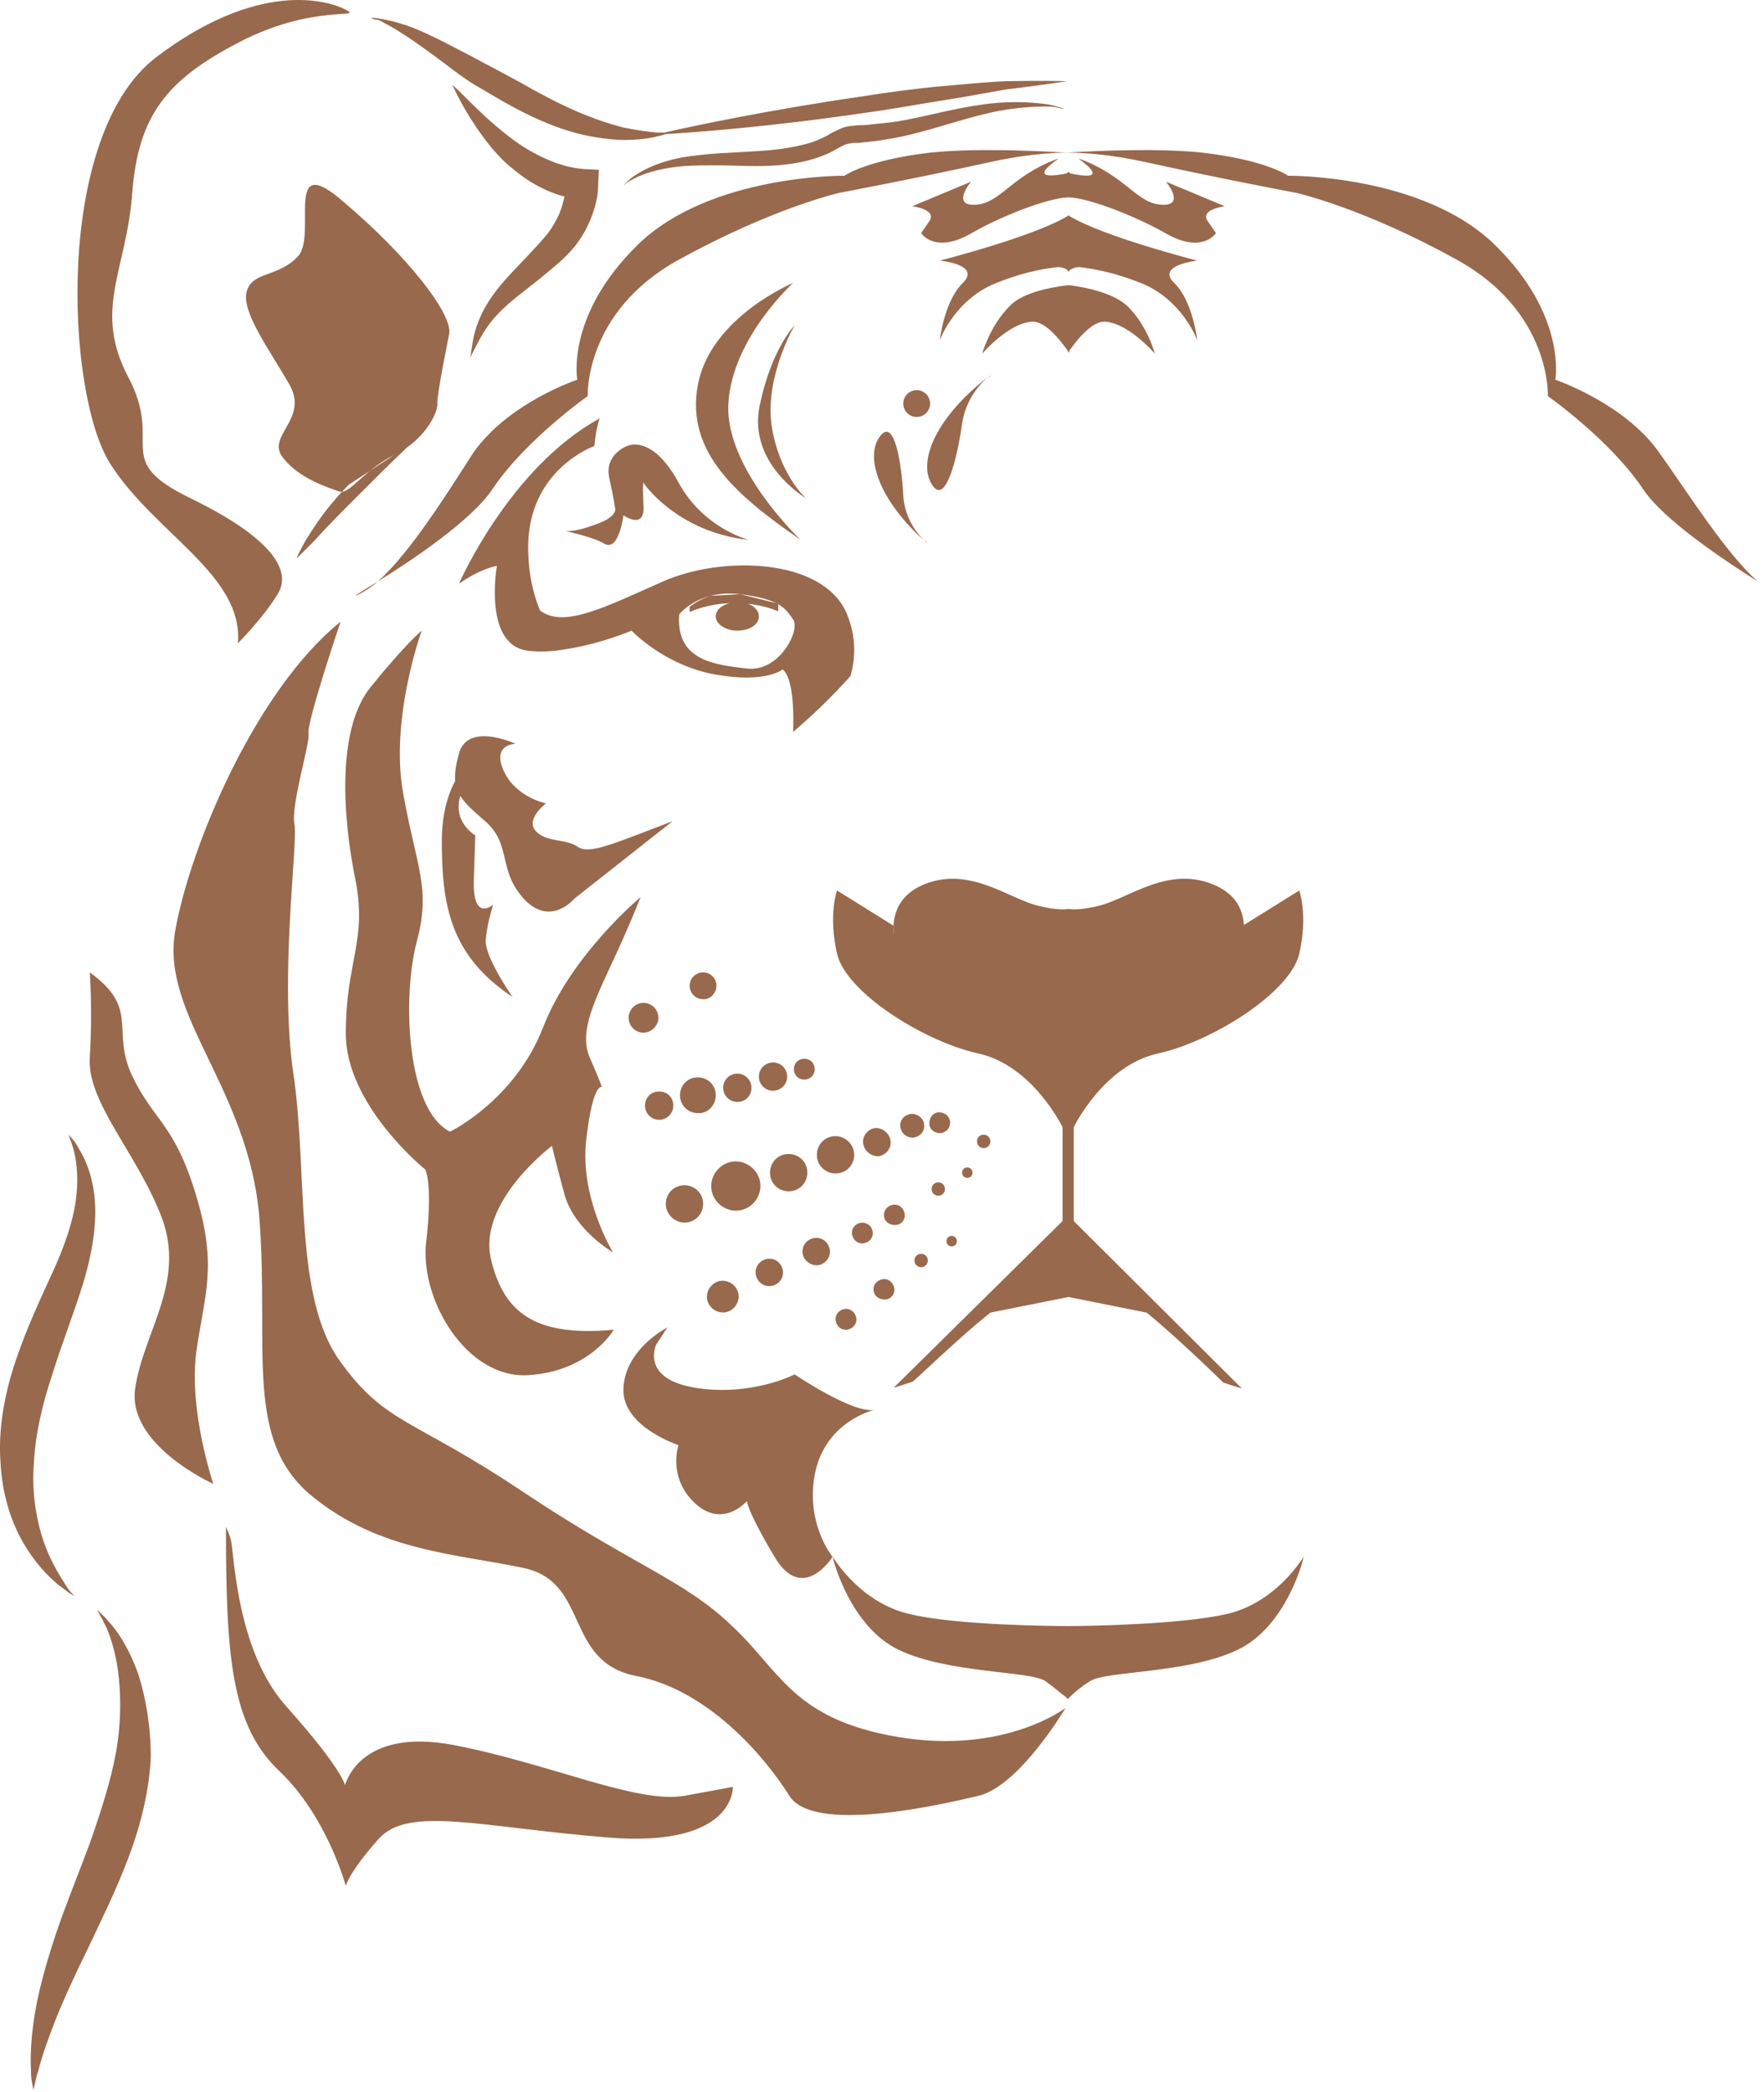 <?xml version="1.0" encoding="UTF-8" standalone="no"?>
<!DOCTYPE svg PUBLIC "-//W3C//DTD SVG 1.1//EN" "http://www.w3.org/Graphics/SVG/1.1/DTD/svg11.dtd">
<svg width="100%" height="100%" viewBox="0 0 237 281" version="1.1" xmlns="http://www.w3.org/2000/svg" xmlns:xlink="http://www.w3.org/1999/xlink" xml:space="preserve" xmlns:serif="http://www.serif.com/" style="fill-rule:evenodd;clip-rule:evenodd;stroke-linejoin:round;stroke-miterlimit:2;">
    <g transform="matrix(1,0,0,1,-1341.24,-627.085)">
        <path d="M1359.8,851.89C1358.7,848.79 1357.3,846.59 1356.2,845.29C1355.9,844.99 1355.7,844.69 1355.4,844.39L1354.3,843.29C1354.3,843.29 1354.4,843.49 1354.6,843.89C1354.7,844.09 1354.8,844.29 1355,844.59C1355.1,844.89 1355.3,845.19 1355.5,845.59C1356.2,847.19 1356.9,849.49 1357.2,852.39C1357.5,855.29 1357.5,858.79 1356.8,862.59C1356.1,866.39 1354.8,870.39 1353.3,874.69C1351.7,878.99 1350,883.09 1348.7,886.99C1347.4,890.89 1346.4,894.59 1345.9,897.69C1345.4,900.79 1345.3,903.39 1345.4,905.09C1345.4,905.99 1345.5,906.69 1345.6,907.09C1345.7,907.59 1345.7,907.79 1345.7,907.79C1345.7,907.79 1345.8,907.59 1345.9,907.09C1346,906.69 1346.1,905.99 1346.4,905.19C1346.8,903.49 1347.6,901.19 1348.7,898.39C1349.8,895.59 1351.3,892.39 1353.1,888.69C1354.8,885.09 1356.8,881.09 1358.5,876.59C1360.2,872.09 1361.3,867.49 1361.5,863.09C1361.5,858.89 1360.8,854.99 1359.8,851.89ZM1433.2,868.29C1426.8,869.39 1415.2,863.99 1402.3,861.49C1389.4,858.99 1387.6,866.89 1387.6,866.89C1387.6,866.89 1387.3,864.79 1379.8,856.39C1373.9,849.89 1372.9,839.29 1372.4,834.79C1372.3,833.49 1371.6,832.19 1371.6,832.19C1371.6,849.59 1372.3,858.89 1378.8,864.99C1385.2,871.09 1387.7,880.39 1387.7,880.39C1387.7,880.39 1388.1,878.59 1392.1,874.09C1396.1,869.59 1405.7,872.49 1422.9,873.89C1440.1,875.29 1439.7,867.09 1439.7,867.09L1433.2,868.29ZM1461.9,860.39C1447.7,857.99 1446.1,851.49 1439.5,845.39C1433,839.19 1426.2,837.29 1411.4,827.39C1396.6,817.49 1393.1,818.49 1386.9,809.89C1380.7,801.29 1382.6,784.69 1380.7,771.59C1378.7,758.49 1381.3,740.39 1380.8,737.79C1380.3,735.19 1382.9,726.99 1382.7,725.59C1382.4,724.19 1387,710.59 1387,710.59C1375.7,719.69 1366.9,740.39 1364.8,751.99C1362.7,763.49 1374.7,773.19 1376.1,790.79C1377.4,808.29 1374,820.49 1383.1,827.99C1392.2,835.49 1402.7,835.79 1411.6,837.69C1420.5,839.59 1417,850.29 1426.7,852.19C1436.5,854.09 1444.1,863.19 1447.3,868.29C1450.5,873.39 1467.2,869.59 1472.7,868.29C1478.2,866.99 1484.4,856.49 1484.4,856.49C1484.4,856.49 1476.2,862.79 1461.9,860.39ZM1458.69,816.447C1458.76,816.432 1458.83,816.414 1458.9,816.39L1458.69,816.446L1458.68,816.447L1458.89,816.392L1458.9,816.39C1458.9,816.391 1458.9,816.391 1458.89,816.391L1458.89,816.392C1458.84,816.405 1458.77,816.423 1458.69,816.446L1458.69,816.447C1455.87,817.003 1448,811.69 1448,811.69C1448,811.69 1442.2,814.69 1434.7,813.49C1427.2,812.29 1429.4,807.69 1429.4,807.69L1430.9,805.39C1430.9,805.39 1425.3,808.19 1425,813.49C1424.7,818.69 1432.4,821.19 1432.4,821.19C1432.4,821.19 1430.9,825.49 1434.6,828.99C1438.4,832.49 1441.6,828.69 1441.6,828.69C1441.6,828.69 1441.5,829.79 1445.3,836.19C1449.1,842.59 1453.1,836.19 1453.1,836.19C1453.2,836.69 1455.5,845.59 1462,848.69C1468.7,851.89 1479.7,851.49 1481.7,852.89C1482.7,853.59 1483.6,854.39 1484.4,854.99C1484.5,855.09 1484.6,855.19 1484.7,855.29C1484.8,855.19 1484.9,855.09 1485,854.99C1485.7,854.29 1486.7,853.49 1487.7,852.89C1489.8,851.49 1500.8,851.89 1507.5,848.69C1514,845.59 1516.3,836.79 1516.4,836.19C1516.1,836.59 1512.6,842.39 1506,843.89C1499.8,845.29 1487.3,845.49 1484.8,845.49C1482.7,845.49 1469.8,845.39 1463.5,843.89C1456.9,842.39 1453.4,836.59 1453.1,836.19C1453.1,836.19 1449.3,831.59 1450.8,824.69C1452.2,818.608 1457.37,816.816 1458.69,816.447ZM1348.3,811.59C1349.6,807.39 1351.2,803.39 1352.4,799.49C1353.6,795.59 1354.2,791.79 1354,788.59C1353.8,785.39 1352.8,782.89 1351.9,781.49C1351.5,780.69 1351.1,780.19 1350.8,779.89C1350.5,779.59 1350.4,779.39 1350.4,779.39C1350.4,779.39 1350.5,779.59 1350.6,779.99C1350.8,780.39 1351,780.99 1351.2,781.79C1351.6,783.39 1351.8,785.79 1351.4,788.49C1351,791.29 1349.9,794.49 1348.3,797.99C1346.7,801.49 1344.8,805.49 1343.3,809.99C1341.8,814.49 1341,819.09 1341.3,823.39C1341.5,827.69 1342.7,831.39 1344.3,834.19C1345.9,836.99 1347.7,838.79 1349,839.89C1349.7,840.39 1350.2,840.79 1350.6,841.09C1351,841.29 1351.2,841.49 1351.2,841.49C1351.2,841.49 1351.1,841.29 1350.8,840.99C1350.5,840.69 1350.1,840.09 1349.7,839.39C1348.8,837.99 1347.6,835.89 1346.8,833.19C1346,830.49 1345.5,827.09 1345.8,823.49C1346,819.69 1346.9,815.79 1348.3,811.59ZM1367.6,808.79C1368.7,800.89 1370.5,797.29 1367.6,787.69C1364.7,777.99 1361.9,777.69 1359,771.59C1356.1,765.49 1360.1,762.59 1353.3,757.69C1353.3,757.69 1353.7,762.99 1353.3,769.09C1352.9,775.19 1359.7,781.99 1363,790.69C1366.2,799.39 1360.5,805.99 1359.4,813.59C1358.3,821.19 1369.9,826.39 1369.9,826.39C1369.9,826.39 1366.6,816.69 1367.6,808.79ZM1461.28,751.418L1461.3,752.89C1461.26,752.411 1461.25,751.916 1461.28,751.418L1461.28,751.416L1453.7,746.69C1453.7,746.69 1452.5,749.89 1453.7,755.19C1454.9,760.39 1465.4,766.99 1472.7,768.59C1480,770.19 1484,778.49 1484,778.49L1484,791.09L1461.3,813.49L1463.8,812.69C1464,812.69 1470,806.79 1474.3,803.39L1484.8,801.29L1495.3,803.39C1499.6,806.89 1505.6,812.79 1505.6,812.79L1508.1,813.59L1485.5,791.09L1485.5,778.49C1485.5,778.49 1489.5,770.19 1496.8,768.59C1504.1,766.99 1514.6,760.39 1515.8,755.19C1517,749.99 1515.8,746.69 1515.8,746.69L1508.36,751.328C1508.25,749.393 1507.36,747.343 1504.7,746.09C1498.3,743.09 1492.8,747.89 1488.7,748.79C1487,749.19 1485.7,749.29 1484.9,749.19L1484.7,749.19C1483.8,749.29 1482.6,749.19 1480.9,748.79C1476.8,747.89 1471.3,743.09 1464.9,746.09C1462.26,747.371 1461.41,749.42 1461.28,751.418ZM1427.3,747.59C1427.3,747.59 1418,755.29 1414.2,765.09C1410.4,774.89 1401.7,779.09 1401.7,779.09C1395.8,776.09 1395.3,760.99 1397.2,753.69C1399.2,746.39 1397.2,743.69 1395.4,733.59C1393.6,723.59 1397.9,711.79 1397.9,711.79C1397.9,711.79 1395.8,713.49 1391.1,719.29C1386.4,724.99 1387.3,736.99 1389,745.29C1390.6,753.49 1387.7,756.19 1387.7,765.89C1387.7,775.59 1398.4,784.19 1398.4,784.19C1398.4,784.19 1399.4,786.19 1398.5,793.89C1397.6,801.59 1403.9,812.29 1412.2,811.79C1420.5,811.29 1423.7,805.69 1423.7,805.69C1413.7,806.59 1409,803.89 1407.2,796.19C1405.4,788.49 1415.4,780.99 1415.4,780.99C1415.4,780.99 1415.8,782.79 1417.1,787.59C1418.5,792.39 1423.6,795.29 1423.6,795.29C1423.6,795.29 1419.1,787.99 1420,780.19C1420.9,772.39 1422.1,773.09 1422.1,773.09C1422.1,773.09 1421.9,772.39 1420.5,769.19C1419.1,765.99 1420.7,762.39 1423.2,756.99C1425.8,751.49 1427.3,747.59 1427.3,747.59ZM1454.2,803.09C1453.5,803.49 1453.3,804.29 1453.7,804.99C1454.1,805.69 1454.9,805.89 1455.6,805.49C1456.3,805.09 1456.5,804.29 1456.1,803.59C1455.7,802.89 1454.8,802.69 1454.2,803.09ZM1439.4,803.09C1440.4,802.49 1440.8,801.19 1440.2,800.19C1439.6,799.19 1438.3,798.79 1437.3,799.39C1436.3,799.99 1435.9,801.29 1436.5,802.29C1437.1,803.29 1438.4,803.69 1439.4,803.09ZM1460.7,801.49C1461.4,801.09 1461.6,800.29 1461.2,799.59C1460.8,798.89 1460,798.69 1459.3,799.09C1458.6,799.49 1458.4,800.29 1458.8,800.99C1459.2,801.59 1460.1,801.79 1460.7,801.49ZM1445.5,799.59C1446.4,799.09 1446.7,797.99 1446.2,797.09C1445.7,796.19 1444.6,795.89 1443.7,796.39C1442.8,796.89 1442.5,797.99 1443,798.89C1443.5,799.79 1444.6,800.09 1445.5,799.59ZM1464.1,796.39C1464.1,796.89 1464.5,797.29 1465,797.29C1465.5,797.29 1465.9,796.89 1465.9,796.39C1465.9,795.89 1465.5,795.49 1465,795.49C1464.5,795.49 1464.1,795.89 1464.1,796.39ZM1451.8,796.79C1452.7,796.29 1453,795.19 1452.5,794.29C1452,793.39 1450.9,793.09 1450,793.59C1449.1,794.09 1448.8,795.19 1449.3,796.09C1449.9,796.99 1451,797.29 1451.8,796.79ZM1469.1,794.49C1469.5,794.49 1469.8,794.19 1469.8,793.79C1469.8,793.39 1469.5,793.09 1469.1,793.09C1468.7,793.09 1468.4,793.39 1468.4,793.79C1468.4,794.19 1468.7,794.49 1469.1,794.49ZM1456.4,791.49C1455.7,791.89 1455.5,792.69 1455.9,793.39C1456.3,794.09 1457.1,794.29 1457.8,793.89C1458.5,793.49 1458.7,792.69 1458.3,791.99C1458,791.39 1457.1,791.09 1456.4,791.49ZM1462.1,791.49C1462.8,791.09 1463,790.29 1462.6,789.59C1462.2,788.89 1461.4,788.69 1460.7,789.09C1460,789.49 1459.8,790.29 1460.2,790.99C1460.6,791.59 1461.5,791.79 1462.1,791.49ZM1433.4,791.29C1434.8,791.19 1435.8,789.99 1435.7,788.59C1435.6,787.19 1434.4,786.19 1433,786.29C1431.6,786.39 1430.6,787.59 1430.7,788.99C1430.8,790.29 1432,791.39 1433.4,791.29ZM1443.4,786.19C1443.3,784.39 1441.7,782.99 1439.9,783.09C1438.1,783.19 1436.7,784.79 1436.8,786.59C1436.9,788.39 1438.5,789.79 1440.3,789.69C1442.1,789.59 1443.5,787.99 1443.4,786.19ZM1466.4,786.79C1466.4,787.29 1466.8,787.69 1467.3,787.69C1467.8,787.69 1468.2,787.29 1468.2,786.79C1468.2,786.29 1467.8,785.89 1467.3,785.89C1466.8,785.89 1466.4,786.29 1466.4,786.79ZM1449.7,784.39C1449.6,782.99 1448.4,781.99 1447,782.09C1445.6,782.19 1444.6,783.39 1444.7,784.79C1444.8,786.19 1446,787.19 1447.4,787.09C1448.8,786.99 1449.8,785.79 1449.7,784.39ZM1471.9,784.59C1471.9,784.19 1471.6,783.89 1471.2,783.89C1470.8,783.89 1470.5,784.19 1470.5,784.59C1470.5,784.99 1470.8,785.29 1471.2,785.29C1471.6,785.29 1471.9,784.99 1471.9,784.59ZM1453.3,779.69C1451.9,779.79 1450.9,780.99 1451,782.39C1451.1,783.79 1452.3,784.79 1453.7,784.69C1455.1,784.59 1456.1,783.39 1456,781.99C1455.9,780.69 1454.7,779.59 1453.3,779.69ZM1460.9,780.39C1460.8,779.39 1459.9,778.59 1458.9,778.59C1457.9,778.69 1457.1,779.59 1457.2,780.59C1457.3,781.59 1458.2,782.39 1459.2,782.39C1460.2,782.29 1461,781.39 1460.9,780.39ZM1474.3,780.39C1474.3,779.89 1473.9,779.49 1473.4,779.49C1472.9,779.49 1472.5,779.89 1472.5,780.39C1472.5,780.89 1472.9,781.29 1473.4,781.29C1473.9,781.29 1474.3,780.89 1474.3,780.39ZM1463.7,776.69C1462.8,776.79 1462.1,777.49 1462.2,778.39C1462.3,779.29 1463,779.89 1463.9,779.89C1464.8,779.79 1465.5,779.09 1465.4,778.19C1465.4,777.39 1464.6,776.69 1463.7,776.69ZM1467.4,776.49C1466.6,776.49 1466.1,777.19 1466.1,777.99C1466.1,778.79 1466.8,779.29 1467.6,779.29C1468.4,779.19 1468.9,778.59 1468.9,777.79C1468.8,776.99 1468.2,776.49 1467.4,776.49ZM1429.8,777.49C1430.8,777.49 1431.7,776.69 1431.7,775.59C1431.7,774.49 1430.9,773.69 1429.8,773.69C1428.7,773.69 1427.9,774.49 1427.9,775.59C1427.9,776.69 1428.8,777.49 1429.8,777.49ZM1437.4,774.19C1437.4,772.79 1436.3,771.79 1435,771.79C1433.6,771.79 1432.6,772.89 1432.6,774.19C1432.6,775.59 1433.7,776.59 1435,776.59C1436.3,776.69 1437.4,775.59 1437.4,774.19ZM1442.2,773.19C1442.2,772.19 1441.4,771.29 1440.3,771.29C1439.3,771.29 1438.4,772.09 1438.4,773.19C1438.4,774.19 1439.2,775.09 1440.3,775.09C1441.4,775.09 1442.2,774.29 1442.2,773.19ZM1445.1,773.59C1446.1,773.59 1447,772.79 1447,771.69C1447,770.69 1446.2,769.79 1445.1,769.79C1444.1,769.79 1443.2,770.59 1443.2,771.69C1443.2,772.79 1444.1,773.59 1445.1,773.59ZM1450.7,770.69C1450.7,769.89 1450.1,769.29 1449.3,769.29C1448.5,769.29 1447.9,769.89 1447.9,770.69C1447.9,771.49 1448.5,772.09 1449.3,772.09C1450.1,772.09 1450.7,771.49 1450.7,770.69ZM1429.7,763.79C1429.7,762.69 1428.8,761.79 1427.7,761.79C1426.6,761.79 1425.7,762.69 1425.7,763.79C1425.7,764.89 1426.6,765.79 1427.7,765.79C1428.7,765.79 1429.7,764.89 1429.7,763.79ZM1437.5,759.49C1437.5,758.49 1436.7,757.69 1435.7,757.69C1434.7,757.69 1433.9,758.49 1433.9,759.49C1433.9,760.49 1434.7,761.29 1435.7,761.29C1436.6,761.39 1437.5,760.49 1437.5,759.49ZM1410.1,760.99C1410.1,760.99 1406.3,755.59 1406.5,753.29C1406.7,750.99 1407.5,748.59 1407.5,748.59C1407.5,748.59 1404.7,751.09 1404.9,745.19L1405.1,739.29C1405.1,739.29 1402.5,737.79 1402.9,734.89C1402.9,734.59 1403,734.29 1403.1,733.99C1403.7,734.99 1404.7,735.89 1406.2,737.19C1410.1,740.39 1408,743.79 1411.6,747.79C1415.2,751.69 1418.4,747.79 1418.4,747.79L1431.6,737.39C1423.2,740.59 1420.4,741.89 1418.8,740.79C1417.2,739.69 1414.7,740.29 1413.2,738.69C1411.8,737.09 1414.6,734.99 1414.6,734.99C1414.6,734.99 1410.5,734.19 1408.9,730.59C1407.3,726.99 1410.5,726.99 1410.5,726.99C1410.5,726.99 1404.1,723.99 1402.9,728.29C1402.5,729.79 1402.3,730.99 1402.4,731.99C1401.4,733.79 1400.6,736.49 1400.6,740.09C1400.6,748.79 1401.8,755.49 1410.1,760.99ZM1402.9,705.49C1405.9,703.39 1408,703.09 1408,703.09C1408,703.09 1406.1,713.79 1412.2,714.49C1413.8,714.69 1415.5,714.59 1417.2,714.29C1421.9,713.59 1426.1,711.79 1426.1,711.79C1426.1,711.79 1430.5,716.49 1437.4,717.69C1444.2,718.89 1446.4,716.99 1446.4,716.99C1447.8,718.19 1447.9,722.59 1447.8,725.39C1450.5,723.09 1453.2,720.49 1455.5,717.89C1456.2,715.49 1456.3,712.59 1455,709.49C1451.8,701.99 1438.2,701.69 1430.3,705.19C1422.4,708.69 1417,711.49 1413.8,709.09C1412.6,706.19 1412.2,703.29 1412.2,700.59C1412.2,690.09 1421.1,686.99 1421.1,686.99C1421.2,685.79 1421.4,684.49 1421.8,683.29C1409.7,689.89 1402.9,705.49 1402.9,705.49ZM1440.7,706.89L1436.7,707.112L1436.69,707.113C1435.62,707.464 1434.67,707.974 1433.9,708.59L1433.9,709.29C1435.5,708.578 1437.35,708.182 1439.28,708.105L1438.94,708.201C1438.85,708.232 1438.76,708.266 1438.67,708.304C1438.6,708.336 1438.53,708.369 1438.46,708.406L1438.17,708.578L1438.01,708.7C1437.93,708.768 1437.86,708.842 1437.79,708.922C1437.71,709.002 1437.65,709.088 1437.6,709.18L1437.48,709.438L1437.41,709.702L1437.4,709.89C1437.4,710.89 1438.7,711.79 1440.3,711.79C1441.9,711.79 1443.2,710.99 1443.2,709.89L1443.17,709.612L1443.14,709.471C1442.96,708.908 1442.44,708.434 1441.73,708.181L1442.16,708.233C1442.57,708.288 1442.98,708.358 1443.38,708.444C1443.75,708.524 1444.12,708.618 1444.48,708.726C1444.78,708.815 1445.08,708.913 1445.37,709.022L1445.79,709.187C1445.8,709.188 1445.8,709.193 1445.8,709.19C1445.8,708.89 1445.8,708.59 1445.8,708.29C1445.8,708.288 1445.8,708.288 1445.8,708.287L1445.54,708.105L1440.7,706.89C1446.2,707.59 1446.8,708.89 1447.8,710.29C1448.8,711.59 1446.1,717.29 1441.7,716.89C1437.2,716.39 1432,715.79 1432.5,709.59C1432.5,709.59 1433.89,707.845 1436.69,707.113L1436.7,707.112L1436.7,707.112L1436.72,707.106C1438.03,706.782 1439.36,706.734 1440.7,706.89ZM1373.2,713.49C1373.2,713.49 1376.7,709.99 1378.6,706.79C1380.5,703.59 1377.5,699.19 1366.8,693.99C1356.1,688.79 1363.3,686.89 1358.5,677.79C1353.7,668.69 1358.2,663.59 1359,653.09C1359.8,642.59 1363.6,637.79 1373.5,632.69C1383.4,627.59 1390.2,629.69 1387.7,628.39C1385.2,627.09 1375.9,624.39 1362.2,634.79C1348.5,645.29 1350.1,679.89 1356,689.29C1361.9,698.69 1374,704.29 1373.2,713.49ZM1389.7,706.79C1390.05,706.59 1390.42,706.365 1390.81,706.103C1391.2,705.84 1391.6,705.54 1392,705.19C1389.4,706.79 1388.1,707.59 1389.7,706.79ZM1392,705.19C1396.5,702.39 1404.6,696.99 1407.4,692.79C1411.8,686.19 1420.2,680.29 1420.2,680.29C1420.2,680.29 1419.7,668.99 1432.4,661.99C1445.1,654.99 1454,652.99 1454,652.99C1454,652.99 1464.6,650.99 1474.1,648.89C1478.6,647.89 1482.2,647.59 1484.7,647.59C1487.2,647.59 1490.8,647.89 1495.3,648.89C1504.8,650.99 1515.4,652.99 1515.4,652.99C1515.4,652.99 1524.4,654.99 1537,661.99C1549.7,668.99 1549.2,680.29 1549.2,680.29C1549.2,680.29 1557.6,686.19 1562,692.79C1564.8,696.99 1573,702.39 1577.4,705.19C1573.1,701.39 1568.1,693.39 1564.1,687.79C1559.4,681.19 1550.2,678.09 1550.2,678.09C1550.2,678.09 1551.8,669.49 1542.1,659.99C1532.4,650.49 1514.3,650.69 1514.3,650.69C1514.3,650.69 1511.4,648.59 1502.8,647.59C1497.2,646.99 1489.3,647.29 1484.5,647.59C1479.7,647.29 1471.8,646.99 1466.2,647.59C1457.6,648.59 1454.7,650.69 1454.7,650.69C1454.7,650.69 1436.6,650.49 1426.9,659.99C1417.2,669.49 1418.8,678.09 1418.8,678.09C1418.8,678.09 1409.7,681.09 1404.9,687.79C1401.3,693.39 1396.3,701.39 1392,705.19ZM1387.19,693.136C1387.48,692.82 1387.79,692.504 1388.1,692.19L1390.95,690.321L1391.18,690.136C1392.13,689.393 1393.13,688.736 1394.2,688.19L1390.95,690.321C1389.19,691.747 1388.09,693.05 1387.19,693.136C1385.24,695.233 1383.76,697.326 1382.8,698.89C1382.2,699.79 1381.8,700.59 1381.5,701.19C1381.2,701.69 1381.1,702.09 1381.1,702.09C1381.1,702.09 1382.1,701.09 1383.6,699.59C1385.1,697.89 1387.2,695.79 1389.5,693.49C1391.8,691.19 1393.9,689.09 1395.5,687.59C1395.63,687.459 1395.76,687.333 1395.88,687.212C1398.86,685.137 1400.09,682.229 1400,681.29C1399.9,680.19 1401.6,671.89 1401.6,671.89C1402,669.19 1396,661.49 1387.5,654.29C1379.2,646.99 1383.9,658.59 1381.3,661.49C1378.6,664.39 1375.2,663.49 1374.4,666.19C1373.6,668.89 1377.4,673.99 1380.1,678.69C1382.8,683.39 1377,685.59 1379.2,688.49C1381.4,691.39 1385.4,692.59 1386.8,693.09C1386.93,693.135 1387.06,693.149 1387.19,693.136ZM1417.16,698.402C1417.12,698.394 1417.1,698.39 1417.1,698.39C1417.1,698.39 1417.12,698.396 1417.16,698.402C1417.63,698.506 1421.01,699.255 1422.4,700.09C1424.4,701.29 1425,696.29 1425,696.29C1425,696.29 1427.8,698.29 1427.7,695.19C1427.5,690.79 1427.8,692.09 1427.8,692.09C1427.8,692.09 1432.2,698.49 1441.7,699.59C1442.5,699.69 1436,698.49 1432.4,691.89C1428.8,685.29 1425.5,686.99 1425.5,686.99C1425.5,686.99 1422.4,688.09 1423.1,691.29C1423.8,694.49 1423.9,695.49 1423.9,695.49C1423.9,695.49 1424.1,696.59 1421.1,697.59C1418.5,698.543 1417.4,698.446 1417.16,698.402ZM1465.52,699.691C1465.61,699.703 1465.71,699.803 1465.8,699.99L1465.5,699.69L1465.52,699.691ZM1459.4,685.79C1457.4,688.59 1459.5,694.39 1465.4,699.69C1464.7,698.99 1462.8,696.89 1462.6,693.69C1462.4,689.49 1461.4,682.89 1459.4,685.79ZM1435,678.79C1433.3,687.89 1440.4,693.79 1448.8,699.59C1448.8,699.59 1438.6,689.99 1439.1,681.29C1439.6,672.49 1447.8,665.09 1447.8,665.09C1447.8,665.09 1436.7,669.69 1435,678.79ZM1443.3,681.59C1441.7,689.39 1449.5,693.99 1449.5,693.99C1449.5,693.99 1445.9,690.79 1444.9,684.19C1444,677.59 1448,670.79 1448,670.79C1448,670.79 1444.9,673.89 1443.3,681.59ZM1466.4,692.09C1468.3,695.29 1469.9,688.29 1470.5,683.99C1471,680.59 1473.1,678.49 1473.9,677.79C1467.2,682.99 1464.5,688.89 1466.4,692.09ZM1395.88,687.212C1397.18,685.94 1398.1,685.19 1398.1,685.19L1394.2,688.19C1394.81,687.898 1395.38,687.567 1395.88,687.212ZM1462.6,681.29C1462.6,682.29 1463.4,683.09 1464.4,683.09C1465.4,683.09 1466.2,682.29 1466.2,681.29C1466.2,680.29 1465.4,679.49 1464.4,679.49C1463.4,679.49 1462.6,680.29 1462.6,681.29ZM1474,677.79C1474.05,677.74 1474.1,677.69 1474.16,677.64C1474.23,677.59 1474.3,677.54 1474.4,677.49C1474.3,677.59 1474.2,677.69 1474,677.79ZM1415.1,658.09C1414.2,659.29 1413.1,660.39 1412.1,661.49C1410,663.69 1408,665.69 1406.7,667.89C1405.4,669.99 1404.9,671.99 1404.7,673.29C1404.6,673.99 1404.5,674.49 1404.5,674.79C1404.5,675.09 1404.4,675.29 1404.4,675.29C1404.4,675.29 1404.5,675.09 1404.6,674.79C1404.7,674.49 1405,673.99 1405.3,673.39C1405.9,672.19 1406.8,670.59 1408.3,669.09C1409.8,667.49 1412,665.99 1414.4,663.99C1415.6,662.99 1416.9,661.99 1418.2,660.49C1419.4,659.09 1420.4,657.29 1421,655.39C1421.4,654.19 1421.6,653.09 1421.6,651.99L1421.7,649.89L1419.7,649.79C1417,649.59 1414.4,648.49 1412.2,647.19C1410,645.89 1408.2,644.29 1406.7,642.99C1405.2,641.59 1404.1,640.49 1403.3,639.69C1402.5,638.89 1402,638.49 1402,638.49C1402,638.49 1402.3,639.09 1402.8,640.09C1403.3,641.09 1404.1,642.49 1405.3,644.29C1406.5,645.99 1408,648.09 1410.3,649.89C1412.1,651.39 1414.4,652.79 1417.1,653.49C1417,653.69 1417,653.99 1416.9,654.19C1416.6,655.59 1415.9,656.89 1415.1,658.09ZM1484.8,674.29C1484.8,674.39 1484.9,674.39 1484.9,674.49L1484.9,674.19C1486.4,672.09 1488.2,670.19 1489.7,670.29C1492.9,670.49 1496.4,674.59 1496.4,674.59C1496.4,674.59 1495.4,670.79 1492.7,668.19C1490.9,666.49 1487.3,665.69 1484.9,665.39L1484.7,665.39C1482.3,665.69 1478.6,666.39 1476.9,668.19C1474.2,670.89 1473.2,674.59 1473.2,674.59C1473.2,674.59 1476.7,670.49 1479.9,670.29C1481.4,670.19 1483.2,672.09 1484.7,674.19L1484.7,674.49C1484.7,674.39 1484.8,674.29 1484.8,674.29ZM1467.5,672.79C1467.5,672.79 1469.5,667.29 1475.1,665.09C1478.4,663.79 1480.7,663.29 1483.1,662.99C1483.7,662.89 1484.3,663.09 1484.7,663.39L1484.7,663.59L1484.8,663.49L1484.9,663.59L1484.9,663.39C1485.4,663.09 1485.9,662.89 1486.5,662.99C1488.8,663.29 1491.2,663.79 1494.5,665.09C1500.1,667.29 1502.1,672.79 1502.1,672.79C1502.1,672.79 1501.5,667.49 1499,665.09C1496.5,662.69 1502.1,662.09 1502.1,662.09C1502.1,662.09 1489.5,658.89 1484.9,656.09L1484.9,655.99C1484.9,655.99 1484.8,655.99 1484.8,656.09C1484.8,656.09 1484.7,656.09 1484.7,655.99L1484.7,656.09C1480.1,658.89 1467.5,662.09 1467.5,662.09C1467.5,662.09 1473.1,662.59 1470.6,665.09C1468.1,667.49 1467.5,672.79 1467.5,672.79ZM1463.8,654.79C1463.8,654.79 1467.2,655.19 1466.1,656.79L1465,658.39C1465,658.39 1466.8,661.29 1471.8,658.39C1475.6,656.19 1481.9,653.69 1484.8,653.59C1487.7,653.69 1493.9,656.19 1497.8,658.39C1502.8,661.29 1504.6,658.39 1504.6,658.39L1503.5,656.79C1502.4,655.19 1505.8,654.79 1505.8,654.79L1497.9,651.49C1497.9,651.49 1500.4,654.49 1497.7,654.59C1494,654.69 1492.8,650.79 1486.2,648.39C1485.7,648.19 1491.3,651.69 1485.1,650.39C1485,650.39 1484.9,650.29 1484.9,650.29L1484.9,650.19L1484.7,650.19L1484.7,650.29C1484.6,650.29 1484.5,650.39 1484.5,650.39C1478.3,651.59 1483.9,648.19 1483.4,648.39C1476.8,650.79 1475.6,654.69 1471.9,654.59C1469.2,654.49 1471.7,651.49 1471.7,651.49L1463.8,654.79ZM1475.4,640.89C1472.6,641.09 1469.3,641.79 1465.8,642.59C1464,642.99 1462.2,643.39 1460.3,643.59C1459.3,643.69 1458.4,643.79 1457.4,643.89C1456.9,643.89 1456.4,643.89 1455.8,643.99C1455.2,643.99 1454.5,644.19 1453.9,644.49C1453.3,644.79 1452.8,644.99 1452.4,645.29C1452,645.49 1451.6,645.69 1451.1,645.89C1450.2,646.29 1449.3,646.49 1448.4,646.69C1446.6,647.09 1444.7,647.29 1442.9,647.39C1441.1,647.49 1439.3,647.59 1437.7,647.69C1436.1,647.79 1434.5,647.99 1433.1,648.19C1430.3,648.69 1428.2,649.59 1426.8,650.49C1426.1,650.89 1425.7,651.29 1425.4,651.59C1425.1,651.89 1425,651.99 1425,651.99C1425,651.99 1425.2,651.89 1425.5,651.59C1425.8,651.39 1426.4,651.09 1427,650.79C1428.4,650.19 1430.5,649.59 1433.2,649.39C1434.6,649.29 1436,649.29 1437.6,649.29C1439.2,649.29 1440.9,649.39 1442.8,649.39C1444.7,649.39 1446.6,649.29 1448.7,648.89C1449.7,648.69 1450.8,648.39 1451.8,647.99C1452.3,647.79 1452.8,647.59 1453.3,647.29C1453.8,646.99 1454.2,646.79 1454.6,646.59C1455,646.39 1455.3,646.39 1455.8,646.29C1456.2,646.29 1456.8,646.29 1457.3,646.19C1458.4,646.09 1459.4,645.99 1460.4,645.79C1462.4,645.49 1464.3,644.99 1466.1,644.49C1469.6,643.49 1472.7,642.49 1475.4,641.99C1478.1,641.49 1480.3,641.39 1481.8,641.39C1482.6,641.39 1483.2,641.49 1483.6,641.59C1484,641.69 1484.2,641.69 1484.2,641.69C1484.2,641.69 1484,641.59 1483.6,641.49C1483.2,641.39 1482.6,641.19 1481.9,641.09C1480.5,640.89 1478.3,640.69 1475.4,640.89ZM1392.9,630.19C1393.9,630.69 1395.2,631.49 1396.8,632.59C1398.4,633.69 1400.3,635.09 1402.4,636.69C1403.5,637.49 1404.6,638.29 1405.9,638.99C1407.1,639.69 1408.4,640.49 1409.7,641.19C1412.4,642.69 1415.1,643.89 1417.7,644.69C1420.3,645.49 1422.8,645.79 1424.8,645.89C1426.9,645.89 1428.5,645.69 1429.6,645.39C1430.1,645.29 1430.4,645.19 1430.7,645.09C1434.4,644.89 1444.9,644.09 1457.1,642.29C1460.9,641.79 1464.6,641.09 1467.8,640.59C1471.1,640.09 1474,639.49 1476.5,639.09C1481.5,638.49 1484.6,637.99 1484.6,637.99C1484.6,637.99 1481.5,637.89 1476.4,637.99C1473.9,638.09 1470.9,638.39 1467.5,638.69C1464.2,638.99 1460.5,639.49 1456.7,640.09C1444.3,641.89 1434,644.09 1430.5,644.89L1429.5,644.89C1428.4,644.79 1426.8,644.59 1424.9,644.19C1423,643.69 1420.9,642.99 1418.6,641.99C1416.3,640.99 1413.8,639.69 1411.2,638.19C1409.9,637.49 1408.6,636.79 1407.3,636.09C1406.1,635.49 1404.9,634.79 1403.7,634.19C1401.4,632.99 1399.3,631.89 1397.4,631.09C1395.5,630.29 1393.9,629.89 1392.8,629.69C1392.2,629.59 1391.8,629.49 1391.5,629.49L1391.1,629.49C1391.1,629.49 1391.2,629.59 1391.5,629.69C1392.1,629.69 1392.4,629.89 1392.9,630.19Z" style="fill:rgb(152,105,76);fill-rule:nonzero;"/>
    </g>
</svg>
